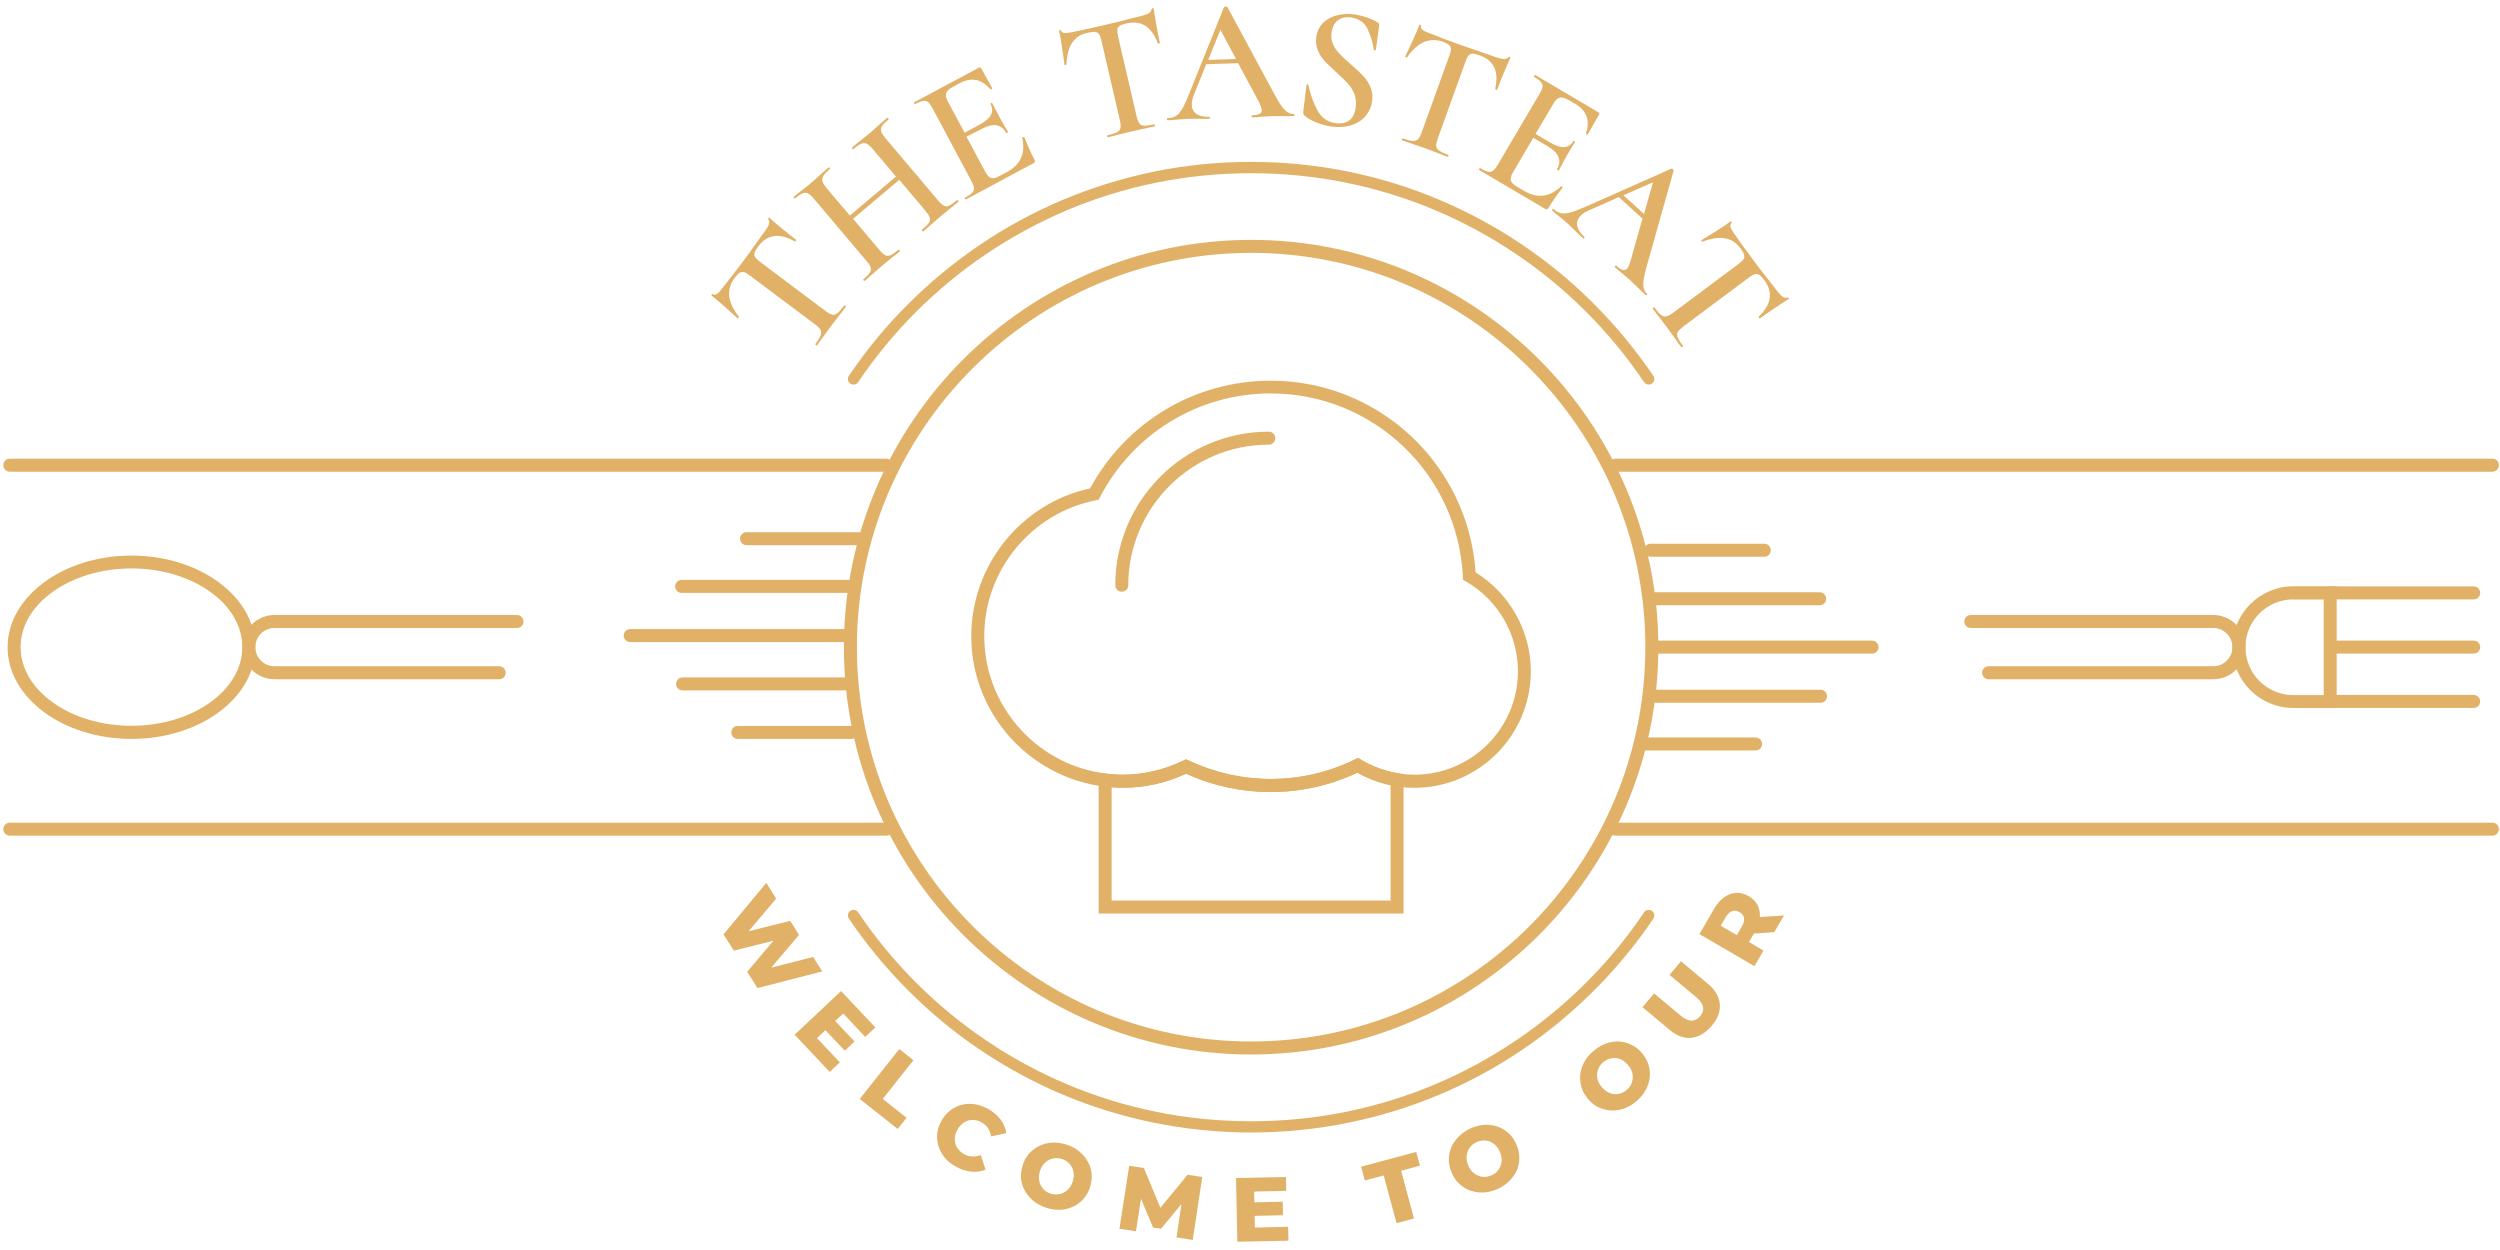<svg width="284" height="142" viewBox="0 0 284 142" fill="none" xmlns="http://www.w3.org/2000/svg">
<path d="M142.127 119.791C116.627 119.791 95.866 99.037 95.866 73.513C95.866 47.988 116.627 27.25 142.127 27.25C167.627 27.25 188.388 48.003 188.388 73.527C188.388 99.052 167.627 119.791 142.127 119.791ZM142.127 28.727C117.439 28.727 97.343 48.815 97.343 73.527C97.343 98.24 117.439 118.313 142.127 118.313C166.815 118.313 186.911 98.225 186.911 73.513C186.911 48.801 166.815 28.727 142.127 28.727Z" fill="#E1B168"/>
<path d="M142.126 128.653C138.39 128.653 134.655 128.269 131.022 127.53C127.479 126.806 123.994 125.728 120.672 124.325C117.394 122.936 114.249 121.223 111.31 119.244C108.387 117.279 105.655 115.004 103.16 112.508C100.664 110.012 98.405 107.264 96.427 104.354C96.234 104.059 96.308 103.66 96.604 103.468C96.899 103.276 97.298 103.35 97.49 103.645C99.409 106.496 101.624 109.184 104.06 111.622C106.497 114.059 109.184 116.275 112.034 118.195C114.913 120.145 117.984 121.814 121.174 123.158C124.422 124.532 127.818 125.58 131.273 126.289C138.361 127.737 145.877 127.737 152.979 126.289C156.434 125.58 159.83 124.532 163.079 123.158C166.268 121.814 169.339 120.13 172.218 118.195C175.068 116.26 177.756 114.059 180.192 111.622C182.628 109.184 184.843 106.511 186.763 103.645C186.955 103.35 187.353 103.276 187.649 103.468C187.944 103.66 188.018 104.059 187.826 104.354C185.847 107.279 183.588 110.026 181.093 112.508C178.597 115.004 175.866 117.264 172.942 119.244C170.004 121.238 166.844 122.951 163.581 124.325C160.258 125.728 156.774 126.806 153.23 127.53C149.597 128.269 145.862 128.653 142.126 128.653Z" fill="#E1B168"/>
<path d="M187.294 43.69C187.087 43.69 186.895 43.586 186.763 43.409C184.843 40.558 182.628 37.87 180.192 35.433C177.756 32.995 175.083 30.78 172.218 28.859C169.339 26.91 166.268 25.241 163.079 23.896C159.83 22.523 156.434 21.474 152.979 20.765C145.891 19.317 138.376 19.317 131.273 20.765C127.818 21.474 124.407 22.523 121.174 23.896C117.984 25.255 114.898 26.924 112.034 28.859C109.184 30.78 106.497 32.995 104.06 35.433C101.624 37.87 99.409 40.558 97.49 43.409C97.298 43.704 96.899 43.778 96.604 43.586C96.308 43.394 96.234 42.995 96.427 42.7C98.405 39.775 100.664 37.028 103.16 34.546C105.655 32.05 108.401 29.79 111.31 27.811C114.249 25.817 117.408 24.118 120.672 22.729C123.994 21.326 127.479 20.248 131.022 19.509C138.287 18.017 145.965 18.017 153.23 19.509C156.774 20.233 160.258 21.311 163.581 22.729C166.844 24.118 170.004 25.817 172.942 27.811C175.866 29.79 178.612 32.05 181.093 34.546C183.588 37.043 185.847 39.79 187.826 42.7C188.018 42.995 187.944 43.394 187.649 43.586C187.545 43.645 187.427 43.69 187.294 43.69Z" fill="#E1B168"/>
<path d="M144.356 89.982C141.034 89.982 137.8 89.273 134.744 87.885C132.455 88.948 130.033 89.48 127.538 89.48C118.058 89.48 110.336 81.755 110.336 72.272C110.336 64.207 115.991 57.191 123.832 55.477C127.937 47.914 135.762 43.247 144.356 43.247C156.656 43.247 166.8 52.774 167.627 65.019C171.51 67.427 173.902 71.696 173.902 76.26C173.902 83.557 167.966 89.495 160.672 89.495C158.413 89.495 156.183 88.904 154.19 87.781C151.089 89.244 147.767 89.982 144.356 89.982ZM134.744 86.26L135.068 86.408C141.078 89.229 147.974 89.185 153.924 86.275L154.278 86.098L154.618 86.304C156.464 87.412 158.56 88.003 160.687 88.003C167.169 88.003 172.44 82.73 172.44 76.245C172.44 72.065 170.181 68.165 166.549 66.068L166.194 65.861L166.18 65.462C165.589 53.823 156.006 44.694 144.356 44.694C136.191 44.694 128.763 49.199 124.969 56.452L124.806 56.762L124.467 56.836C117.143 58.298 111.812 64.783 111.812 72.257C111.812 80.928 118.87 87.988 127.538 87.988C129.93 87.988 132.233 87.442 134.419 86.393L134.744 86.26Z" fill="#E1B168"/>
<path d="M159.446 103.779H124.806V87.796L125.633 87.9C126.356 87.988 126.961 88.033 127.537 88.033C129.929 88.033 132.233 87.486 134.418 86.437L134.743 86.26L135.068 86.408C141.077 89.229 147.973 89.185 153.923 86.275L154.278 86.098L154.617 86.305C155.902 87.073 157.305 87.59 158.826 87.841L159.446 87.944V103.779ZM126.282 102.302H157.969V89.185C156.64 88.904 155.371 88.431 154.204 87.767C148.047 90.662 140.959 90.706 134.743 87.9C132.454 88.963 130.033 89.495 127.537 89.495C127.139 89.495 126.725 89.48 126.282 89.436V102.302Z" fill="#E1B168"/>
<path d="M127.434 67.22C127.02 67.22 126.695 66.895 126.695 66.481C126.695 56.865 134.521 49.037 144.133 49.037C144.547 49.037 144.872 49.362 144.872 49.775C144.872 50.189 144.547 50.514 144.133 50.514C135.333 50.514 128.172 57.678 128.172 66.481C128.172 66.895 127.847 67.22 127.434 67.22Z" fill="#E1B168"/>
<path d="M283.136 53.586H183.542C183.129 53.586 182.804 53.261 182.804 52.847C182.804 52.433 183.129 52.108 183.542 52.108H283.136C283.55 52.108 283.874 52.433 283.874 52.847C283.874 53.261 283.55 53.586 283.136 53.586Z" fill="#E1B168"/>
<path d="M283.136 94.93H183.542C183.129 94.93 182.804 94.605 182.804 94.192C182.804 93.778 183.129 93.453 183.542 93.453H283.136C283.55 93.453 283.874 93.778 283.874 94.192C283.874 94.605 283.55 94.93 283.136 94.93Z" fill="#E1B168"/>
<path d="M100.708 53.586H1.114C0.701 53.586 0.376 53.261 0.376 52.847C0.376 52.433 0.701 52.108 1.114 52.108H100.708C101.122 52.108 101.447 52.433 101.447 52.847C101.447 53.261 101.107 53.586 100.708 53.586Z" fill="#E1B168"/>
<path d="M100.708 94.93H1.114C0.701 94.93 0.376 94.605 0.376 94.192C0.376 93.778 0.701 93.453 1.114 93.453H100.708C101.122 93.453 101.447 93.778 101.447 94.192C101.447 94.605 101.107 94.93 100.708 94.93Z" fill="#E1B168"/>
<path d="M56.721 77.161H31.176C29.168 77.161 27.529 75.521 27.529 73.512C27.529 71.503 29.168 69.864 31.176 69.864H58.729C59.142 69.864 59.467 70.189 59.467 70.602C59.467 71.016 59.142 71.341 58.729 71.341H31.176C29.98 71.341 29.006 72.316 29.006 73.512C29.006 74.709 29.98 75.684 31.176 75.684H56.706C57.12 75.684 57.444 76.009 57.444 76.422C57.444 76.836 57.12 77.161 56.721 77.161Z" fill="#E1B168"/>
<path d="M14.934 83.941C7.182 83.941 0.862 79.273 0.862 73.527C0.862 67.781 7.167 63.113 14.934 63.113C22.686 63.113 29.006 67.781 29.006 73.527C29.006 79.273 22.701 83.941 14.934 83.941ZM14.934 64.576C7.994 64.576 2.339 68.593 2.339 73.512C2.339 78.431 7.994 82.449 14.934 82.449C21.874 82.449 27.529 78.431 27.529 73.512C27.529 68.593 21.889 64.576 14.934 64.576Z" fill="#E1B168"/>
<path d="M251.434 77.161H225.905C225.491 77.161 225.166 76.836 225.166 76.423C225.166 76.009 225.491 75.684 225.905 75.684H251.434C252.631 75.684 253.605 74.709 253.605 73.513C253.605 72.316 252.631 71.341 251.434 71.341H223.882C223.468 71.341 223.144 71.016 223.144 70.603C223.144 70.189 223.468 69.864 223.882 69.864H251.434C253.443 69.864 255.082 71.504 255.082 73.513C255.082 75.522 253.443 77.161 251.434 77.161Z" fill="#E1B168"/>
<path d="M265.447 80.426H260.516C256.706 80.426 253.605 77.324 253.605 73.513C253.605 69.702 256.706 66.6 260.516 66.6H265.447V80.426ZM260.516 68.092C257.518 68.092 255.082 70.529 255.082 73.528C255.082 76.526 257.518 78.963 260.516 78.963H263.971V68.106H260.516V68.092Z" fill="#E1B168"/>
<path d="M281.011 68.091H264.725C264.311 68.091 263.986 67.766 263.986 67.353C263.986 66.939 264.311 66.614 264.725 66.614H281.011C281.425 66.614 281.749 66.939 281.749 67.353C281.749 67.766 281.41 68.091 281.011 68.091Z" fill="#E1B168"/>
<path d="M281.011 74.251H264.725C264.311 74.251 263.986 73.926 263.986 73.513C263.986 73.099 264.311 72.774 264.725 72.774H281.011C281.425 72.774 281.749 73.099 281.749 73.513C281.749 73.926 281.41 74.251 281.011 74.251Z" fill="#E1B168"/>
<path d="M281.011 80.425H264.725C264.311 80.425 263.986 80.1 263.986 79.687C263.986 79.273 264.311 78.948 264.725 78.948H281.011C281.425 78.948 281.749 79.273 281.749 79.687C281.749 80.1 281.41 80.425 281.011 80.425Z" fill="#E1B168"/>
<path d="M96.722 83.941H83.816C83.403 83.941 83.078 83.616 83.078 83.202C83.078 82.789 83.403 82.464 83.816 82.464H96.722C97.135 82.464 97.46 82.789 97.46 83.202C97.46 83.616 97.135 83.941 96.722 83.941Z" fill="#E1B168"/>
<path d="M96.087 72.937H71.591C71.177 72.937 70.853 72.612 70.853 72.198C70.853 71.784 71.177 71.46 71.591 71.46H96.087C96.5 71.46 96.825 71.784 96.825 72.198C96.825 72.612 96.5 72.937 96.087 72.937Z" fill="#E1B168"/>
<path d="M97.712 61.932H84.807C84.393 61.932 84.068 61.607 84.068 61.193C84.068 60.78 84.393 60.455 84.807 60.455H97.712C98.125 60.455 98.45 60.78 98.45 61.193C98.45 61.607 98.125 61.932 97.712 61.932Z" fill="#E1B168"/>
<path d="M96.707 78.431H77.541C77.128 78.431 76.803 78.106 76.803 77.693C76.803 77.279 77.128 76.954 77.541 76.954H96.707C97.12 76.954 97.445 77.279 97.445 77.693C97.445 78.106 97.106 78.431 96.707 78.431Z" fill="#E1B168"/>
<path d="M96.604 67.353H77.439C77.025 67.353 76.7 67.028 76.7 66.615C76.7 66.201 77.025 65.876 77.439 65.876H96.604C97.018 65.876 97.343 66.201 97.343 66.615C97.343 67.028 97.018 67.353 96.604 67.353Z" fill="#E1B168"/>
<path d="M200.421 63.247H187.516C187.102 63.247 186.777 62.922 186.777 62.508C186.777 62.094 187.102 61.77 187.516 61.77H200.421C200.834 61.77 201.159 62.094 201.159 62.508C201.159 62.922 200.834 63.247 200.421 63.247Z" fill="#E1B168"/>
<path d="M212.661 74.251H188.165C187.752 74.251 187.427 73.926 187.427 73.513C187.427 73.099 187.752 72.774 188.165 72.774H212.661C213.075 72.774 213.4 73.099 213.4 73.513C213.4 73.926 213.075 74.251 212.661 74.251Z" fill="#E1B168"/>
<path d="M199.432 85.255H186.526C186.113 85.255 185.788 84.93 185.788 84.517C185.788 84.103 186.113 83.778 186.526 83.778H199.432C199.845 83.778 200.17 84.103 200.17 84.517C200.17 84.93 199.845 85.255 199.432 85.255Z" fill="#E1B168"/>
<path d="M206.711 68.756H187.545C187.131 68.756 186.807 68.431 186.807 68.018C186.807 67.604 187.131 67.279 187.545 67.279H206.711C207.124 67.279 207.449 67.604 207.449 68.018C207.449 68.431 207.124 68.756 206.711 68.756Z" fill="#E1B168"/>
<path d="M206.814 79.834H187.648C187.235 79.834 186.91 79.509 186.91 79.096C186.91 78.682 187.235 78.357 187.648 78.357H206.814C207.228 78.357 207.552 78.682 207.552 79.096C207.552 79.509 207.213 79.834 206.814 79.834Z" fill="#E1B168"/>
<path d="M93.415 110.352L86.047 112.243L84.881 110.396L87.863 106.866L83.36 107.988L82.193 106.142L87.051 100.293L88.173 102.08L85.043 105.788L89.768 104.606L90.772 106.201L87.612 109.924L92.367 108.712L93.415 110.352Z" fill="#E1B168"/>
<path d="M95.409 120.691L94.257 121.77L90.27 117.545L95.542 112.582L99.44 116.718L98.288 117.796L95.793 115.137L94.877 115.979L97.078 118.313L95.97 119.362L93.77 117.028L92.81 117.929L95.409 120.691Z" fill="#E1B168"/>
<path d="M102.157 119.17L103.766 120.44L100.281 124.842L102.984 126.984L101.98 128.254L97.668 124.842L102.157 119.17Z" fill="#E1B168"/>
<path d="M107.03 131.105C106.661 130.529 106.469 129.909 106.454 129.244C106.439 128.579 106.602 127.929 106.971 127.294C107.325 126.659 107.798 126.186 108.374 125.861C108.949 125.537 109.584 125.374 110.278 125.404C110.958 125.418 111.637 125.625 112.286 125.994C112.862 126.319 113.32 126.718 113.674 127.191C114.029 127.664 114.236 128.166 114.324 128.727L112.597 129.096C112.464 128.373 112.109 127.841 111.533 127.516C111.194 127.324 110.839 127.22 110.5 127.22C110.145 127.22 109.821 127.309 109.525 127.501C109.23 127.693 108.979 127.959 108.772 128.313C108.566 128.668 108.462 129.023 108.462 129.377C108.462 129.732 108.536 130.056 108.728 130.367C108.905 130.662 109.171 130.913 109.511 131.105C110.086 131.43 110.721 131.475 111.415 131.209L111.962 132.878C111.445 133.085 110.884 133.158 110.308 133.099C109.732 133.04 109.156 132.848 108.58 132.523C107.901 132.154 107.384 131.681 107.03 131.105Z" fill="#E1B168"/>
<path d="M116.952 136.009C116.494 135.492 116.184 134.916 116.051 134.251C115.918 133.601 115.977 132.937 116.213 132.257C116.45 131.578 116.834 131.031 117.365 130.618C117.882 130.204 118.487 129.938 119.167 129.835C119.846 129.731 120.555 129.82 121.278 130.071C122.002 130.322 122.592 130.721 123.05 131.223C123.508 131.74 123.818 132.316 123.951 132.981C124.084 133.646 124.025 134.296 123.788 134.975C123.552 135.655 123.168 136.201 122.637 136.615C122.12 137.043 121.514 137.294 120.835 137.398C120.156 137.501 119.447 137.412 118.738 137.161C118 136.895 117.41 136.511 116.952 136.009ZM120.318 135.655C120.658 135.596 120.953 135.448 121.234 135.212C121.5 134.975 121.706 134.665 121.839 134.281C121.972 133.897 122.016 133.528 121.957 133.173C121.898 132.819 121.765 132.508 121.544 132.257C121.322 132.006 121.042 131.799 120.702 131.681C120.363 131.563 120.023 131.534 119.683 131.593C119.344 131.652 119.049 131.799 118.768 132.036C118.487 132.272 118.295 132.582 118.163 132.966C118.03 133.35 117.985 133.72 118.044 134.074C118.104 134.429 118.236 134.739 118.458 135.005C118.679 135.271 118.96 135.463 119.3 135.581C119.639 135.699 119.979 135.714 120.318 135.655Z" fill="#E1B168"/>
<path d="M133.651 140.573L134.212 136.777L131.894 139.584L130.993 139.451L129.62 136.186L129.044 139.879L127.169 139.584L128.276 132.435L129.945 132.686L131.82 137.206L134.906 133.454L136.575 133.705L135.497 140.854L133.651 140.573Z" fill="#E1B168"/>
<path d="M146.335 139.362L146.365 140.943L140.562 141.061L140.414 133.823L146.084 133.705L146.114 135.286L142.466 135.359L142.496 136.585L145.715 136.512L145.744 138.048L142.526 138.122L142.555 139.451L146.335 139.362Z" fill="#E1B168"/>
<path d="M157.188 133.528L155.047 134.104L154.619 132.538L160.88 130.854L161.308 132.42L159.167 132.996L160.629 138.417L158.65 138.949L157.188 133.528Z" fill="#E1B168"/>
<path d="M168.07 135.463C167.376 135.418 166.756 135.212 166.209 134.828C165.648 134.458 165.235 133.941 164.94 133.291C164.644 132.641 164.541 131.977 164.615 131.312C164.689 130.647 164.94 130.042 165.368 129.495C165.796 128.949 166.342 128.52 167.036 128.195C167.73 127.87 168.424 127.737 169.118 127.782C169.812 127.826 170.432 128.033 170.979 128.417C171.54 128.801 171.953 129.303 172.249 129.968C172.544 130.633 172.647 131.282 172.573 131.947C172.5 132.612 172.249 133.217 171.82 133.764C171.392 134.311 170.846 134.739 170.137 135.064C169.458 135.374 168.764 135.507 168.07 135.463ZM170.24 132.863C170.432 132.582 170.551 132.272 170.58 131.903C170.61 131.548 170.536 131.179 170.373 130.81C170.211 130.441 169.975 130.145 169.694 129.938C169.414 129.732 169.089 129.599 168.749 129.569C168.409 129.539 168.07 129.599 167.745 129.746C167.405 129.894 167.14 130.116 166.948 130.396C166.756 130.677 166.638 130.987 166.608 131.356C166.579 131.726 166.652 132.08 166.815 132.449C166.977 132.819 167.213 133.114 167.494 133.321C167.775 133.528 168.099 133.661 168.439 133.69C168.779 133.72 169.118 133.661 169.443 133.513C169.783 133.365 170.048 133.144 170.24 132.863Z" fill="#E1B168"/>
<path d="M183.987 126.069C183.308 126.216 182.658 126.172 182.024 125.965C181.389 125.758 180.842 125.374 180.385 124.828C179.927 124.281 179.646 123.676 179.543 123.011C179.44 122.346 179.513 121.696 179.779 121.061C180.03 120.426 180.458 119.85 181.049 119.362C181.64 118.875 182.26 118.55 182.939 118.402C183.618 118.255 184.268 118.284 184.903 118.506C185.538 118.727 186.084 119.097 186.542 119.643C187 120.19 187.28 120.795 187.383 121.46C187.487 122.125 187.413 122.775 187.147 123.41C186.896 124.045 186.468 124.621 185.877 125.108C185.301 125.611 184.667 125.921 183.987 126.069ZM185.375 122.981C185.493 122.656 185.508 122.317 185.449 121.977C185.375 121.622 185.213 121.297 184.947 120.987C184.681 120.677 184.386 120.455 184.061 120.323C183.736 120.19 183.397 120.16 183.057 120.219C182.718 120.278 182.407 120.426 182.127 120.662C181.846 120.899 181.654 121.179 181.536 121.504C181.418 121.829 181.403 122.169 181.462 122.509C181.536 122.863 181.699 123.188 181.964 123.498C182.23 123.809 182.526 124.03 182.85 124.163C183.19 124.296 183.515 124.326 183.854 124.266C184.194 124.207 184.504 124.06 184.785 123.823C185.065 123.587 185.272 123.306 185.375 122.981Z" fill="#E1B168"/>
<path d="M192.138 117.9C191.311 117.989 190.484 117.678 189.657 116.984L186.586 114.414L187.9 112.848L190.927 115.374C191.813 116.113 192.551 116.127 193.142 115.433C193.718 114.739 193.57 114.015 192.684 113.277L189.657 110.751L190.957 109.2L194.028 111.77C194.855 112.464 195.298 113.217 195.371 114.059C195.445 114.901 195.135 115.729 194.441 116.541C193.718 117.368 192.965 117.811 192.138 117.9Z" fill="#E1B168"/>
<path d="M199.24 106.054L198.679 107.014L200.333 107.989L199.3 109.761L193.054 106.113L194.722 103.247C195.047 102.686 195.431 102.243 195.859 101.933C196.287 101.622 196.745 101.46 197.232 101.43C197.705 101.401 198.192 101.534 198.65 101.8C199.108 102.065 199.432 102.405 199.654 102.804C199.861 103.218 199.949 103.661 199.92 104.178L202.666 104L201.559 105.891L199.24 106.054ZM196.775 103.498C196.509 103.587 196.273 103.823 196.051 104.178L195.475 105.167L197.306 106.231L197.882 105.241C198.089 104.872 198.177 104.562 198.118 104.281C198.074 104 197.897 103.779 197.602 103.616C197.306 103.454 197.04 103.41 196.775 103.498Z" fill="#E1B168"/>
<path d="M82.841 33.645C82.93 34.369 83.284 35.152 83.934 35.979C83.963 35.993 83.949 36.038 83.904 36.097C83.86 36.156 83.816 36.171 83.786 36.156C83.402 35.801 82.9 35.358 82.28 34.797C81.66 34.251 81.188 33.852 80.863 33.601C80.804 33.556 80.804 33.512 80.848 33.453C80.892 33.394 80.937 33.379 80.996 33.423C81.232 33.601 81.572 33.394 82.014 32.788C82.738 31.887 83.55 30.838 84.48 29.598C84.953 28.962 85.44 28.298 85.942 27.574L86.74 26.466C87.049 26.067 87.242 25.742 87.33 25.521C87.419 25.299 87.404 25.092 87.286 24.915C87.256 24.871 87.256 24.826 87.286 24.767C87.33 24.708 87.374 24.708 87.404 24.738C87.714 25.019 88.186 25.432 88.836 25.964C89.486 26.496 90.017 26.924 90.431 27.234C90.46 27.264 90.46 27.293 90.416 27.352C90.372 27.412 90.328 27.441 90.298 27.426C89.397 26.924 88.6 26.717 87.921 26.821C87.242 26.924 86.636 27.308 86.134 27.988C85.913 28.283 85.765 28.534 85.721 28.711C85.662 28.889 85.691 29.066 85.78 29.214C85.883 29.361 86.075 29.538 86.356 29.76L93.738 35.299C94.063 35.55 94.329 35.698 94.536 35.742C94.728 35.787 94.934 35.742 95.126 35.58C95.318 35.432 95.584 35.137 95.894 34.723C95.924 34.694 95.968 34.694 96.027 34.753C96.086 34.797 96.116 34.841 96.086 34.871C95.806 35.24 95.584 35.536 95.407 35.742L94.403 37.042L93.487 38.298C93.325 38.534 93.103 38.844 92.808 39.243C92.793 39.258 92.749 39.258 92.69 39.199C92.631 39.14 92.601 39.11 92.616 39.095C92.926 38.682 93.133 38.357 93.222 38.106C93.31 37.869 93.31 37.663 93.207 37.471C93.103 37.279 92.897 37.072 92.572 36.836L85.159 31.282C84.879 31.075 84.657 30.942 84.495 30.912C84.333 30.868 84.17 30.898 84.008 31.001C83.845 31.104 83.668 31.296 83.447 31.577C82.96 32.242 82.767 32.921 82.841 33.645Z" fill="#E1B168"/>
<path d="M108.844 22.789C108.888 22.848 108.903 22.892 108.873 22.922C108.534 23.217 108.238 23.453 108.017 23.616L106.895 24.547L105.61 25.654C105.433 25.817 105.197 26.038 104.887 26.29C104.857 26.319 104.813 26.304 104.768 26.23C104.724 26.171 104.709 26.127 104.739 26.097C105.123 25.773 105.389 25.507 105.522 25.315C105.654 25.122 105.684 24.916 105.625 24.724C105.566 24.532 105.403 24.281 105.138 23.956L102.155 20.425L96.913 24.857L99.896 28.387C100.147 28.697 100.383 28.889 100.56 28.993C100.737 29.081 100.944 29.081 101.166 28.993C101.387 28.889 101.697 28.682 102.081 28.357C102.096 28.343 102.14 28.357 102.184 28.416C102.244 28.476 102.258 28.52 102.229 28.535C101.889 28.83 101.609 29.052 101.402 29.199L100.117 30.263L99.01 31.223C98.833 31.4 98.552 31.637 98.213 31.917C98.198 31.932 98.153 31.917 98.109 31.858C98.065 31.799 98.05 31.755 98.065 31.74C98.434 31.43 98.685 31.179 98.803 30.972C98.936 30.78 98.966 30.573 98.906 30.381C98.847 30.174 98.685 29.923 98.419 29.628L92.439 22.552C92.173 22.242 91.952 22.05 91.775 21.962C91.597 21.873 91.391 21.873 91.169 21.962C90.948 22.05 90.667 22.242 90.298 22.552C90.283 22.567 90.239 22.552 90.195 22.493C90.136 22.434 90.121 22.39 90.15 22.375L90.977 21.71C91.465 21.341 91.834 21.031 92.1 20.809C92.454 20.514 92.867 20.145 93.34 19.701L94.137 19.007C94.152 18.992 94.196 19.007 94.241 19.066C94.285 19.125 94.3 19.17 94.285 19.185C93.901 19.509 93.65 19.775 93.532 19.982C93.399 20.189 93.369 20.396 93.428 20.603C93.487 20.809 93.65 21.061 93.901 21.371L96.544 24.487L101.786 20.056L99.143 16.939C98.892 16.629 98.656 16.437 98.478 16.334C98.286 16.245 98.08 16.23 97.858 16.319C97.637 16.408 97.327 16.614 96.943 16.939C96.913 16.969 96.869 16.954 96.825 16.88C96.766 16.821 96.766 16.777 96.795 16.747L97.533 16.142C98.035 15.743 98.478 15.388 98.862 15.078C99.143 14.842 99.497 14.517 99.955 14.103L100.782 13.38C100.811 13.35 100.856 13.365 100.9 13.439C100.959 13.498 100.959 13.542 100.929 13.572C100.56 13.882 100.324 14.133 100.191 14.34C100.073 14.532 100.043 14.738 100.103 14.931C100.162 15.123 100.324 15.374 100.575 15.684L106.555 22.759C106.806 23.069 107.042 23.261 107.22 23.365C107.412 23.468 107.603 23.468 107.81 23.365C108.017 23.276 108.312 23.069 108.681 22.759C108.755 22.715 108.799 22.73 108.844 22.789Z" fill="#E1B168"/>
<path d="M116.182 15.595C116.211 15.58 116.256 15.565 116.3 15.565C116.344 15.565 116.359 15.58 116.374 15.58C116.743 16.54 117.112 17.382 117.511 18.136C117.555 18.224 117.585 18.313 117.57 18.372C117.555 18.431 117.496 18.49 117.393 18.549L109.729 22.655C109.7 22.67 109.655 22.655 109.626 22.582C109.582 22.508 109.582 22.463 109.626 22.449C110.025 22.227 110.305 22.05 110.453 21.887C110.6 21.725 110.66 21.548 110.645 21.341C110.63 21.134 110.512 20.853 110.32 20.499L105.949 12.33C105.757 11.976 105.595 11.74 105.432 11.607C105.285 11.474 105.093 11.429 104.871 11.459C104.65 11.503 104.34 11.621 103.956 11.828C103.926 11.843 103.882 11.828 103.853 11.754C103.808 11.681 103.808 11.636 103.853 11.621L111.191 7.692C111.309 7.633 111.398 7.648 111.457 7.751L112.727 10.026C112.741 10.056 112.712 10.085 112.653 10.13C112.594 10.174 112.55 10.189 112.52 10.159C111.516 8.963 110.349 8.741 108.991 9.465L108.282 9.849C107.854 10.07 107.603 10.307 107.5 10.558C107.411 10.809 107.455 11.119 107.647 11.474L109.582 15.078L111.28 14.162C112.579 13.468 112.992 12.685 112.52 11.813C112.505 11.784 112.52 11.74 112.594 11.71C112.668 11.681 112.697 11.681 112.712 11.71L113.524 13.261L113.982 14.088C114.203 14.457 114.38 14.753 114.513 14.989C114.528 15.019 114.499 15.048 114.425 15.078C114.351 15.122 114.307 15.122 114.307 15.107C113.76 14.088 112.83 13.941 111.516 14.649L109.788 15.521L111.929 19.524C112.136 19.908 112.358 20.144 112.579 20.218C112.815 20.292 113.111 20.233 113.48 20.026L114.351 19.568C115.931 18.726 116.521 17.426 116.123 15.669C116.108 15.639 116.138 15.624 116.182 15.595Z" fill="#E1B168"/>
<path d="M121.808 4.842C121.41 5.447 121.188 6.274 121.144 7.323C121.144 7.353 121.115 7.367 121.041 7.382C120.967 7.397 120.923 7.382 120.923 7.353C120.863 6.836 120.76 6.171 120.642 5.359C120.524 4.546 120.421 3.941 120.317 3.527C120.302 3.468 120.332 3.424 120.406 3.409C120.48 3.394 120.524 3.409 120.539 3.483C120.612 3.763 120.996 3.822 121.735 3.66C122.857 3.438 124.171 3.158 125.662 2.803C126.43 2.626 127.242 2.419 128.099 2.198L129.413 1.873C129.915 1.754 130.269 1.636 130.476 1.518C130.683 1.4 130.801 1.237 130.83 1.031C130.83 0.972 130.86 0.942 130.934 0.927C130.993 0.912 131.037 0.927 131.052 0.986C131.111 1.4 131.214 2.02 131.362 2.847C131.51 3.675 131.642 4.339 131.761 4.856C131.775 4.901 131.746 4.93 131.672 4.945C131.598 4.96 131.554 4.945 131.524 4.915C131.155 3.941 130.683 3.276 130.092 2.921C129.501 2.552 128.793 2.478 127.981 2.655C127.611 2.744 127.36 2.833 127.198 2.936C127.036 3.039 126.947 3.187 126.932 3.364C126.917 3.542 126.947 3.808 127.021 4.162L129.103 13.158C129.191 13.556 129.309 13.837 129.428 14.014C129.546 14.177 129.738 14.265 129.974 14.28C130.225 14.295 130.609 14.236 131.111 14.118C131.155 14.103 131.17 14.147 131.199 14.221C131.214 14.295 131.199 14.339 131.17 14.354C130.712 14.458 130.358 14.531 130.092 14.591L128.483 14.945L126.962 15.314C126.696 15.388 126.312 15.492 125.84 15.595C125.81 15.595 125.795 15.565 125.78 15.492C125.766 15.418 125.766 15.373 125.795 15.373C126.297 15.255 126.666 15.137 126.888 15.019C127.109 14.901 127.242 14.738 127.287 14.531C127.331 14.325 127.301 14.029 127.213 13.63L125.116 4.605C125.042 4.265 124.954 4.029 124.85 3.881C124.747 3.734 124.599 3.66 124.422 3.63C124.245 3.601 123.964 3.63 123.625 3.719C122.813 3.837 122.222 4.236 121.808 4.842Z" fill="#E1B168"/>
<path d="M147.056 13.069C147.056 13.143 147.027 13.187 146.953 13.187C146.702 13.202 146.289 13.202 145.728 13.187C145.166 13.172 144.753 13.187 144.502 13.187C144.162 13.202 143.779 13.232 143.321 13.261C142.863 13.306 142.523 13.335 142.258 13.335C142.199 13.335 142.169 13.291 142.169 13.217C142.169 13.143 142.199 13.099 142.243 13.099C142.627 13.084 142.907 13.025 143.085 12.936C143.262 12.848 143.35 12.7 143.336 12.493C143.321 12.286 143.203 11.961 142.966 11.489L140.648 7.175L137.031 7.294L135.613 10.809C135.451 11.208 135.377 11.577 135.392 11.902C135.406 12.375 135.584 12.715 135.923 12.951C136.263 13.172 136.735 13.291 137.341 13.261C137.4 13.261 137.444 13.291 137.444 13.379C137.444 13.453 137.415 13.498 137.355 13.498C137.119 13.512 136.765 13.512 136.307 13.498C135.805 13.483 135.362 13.498 134.978 13.498C134.624 13.512 134.196 13.542 133.723 13.586C133.295 13.63 132.941 13.66 132.66 13.66C132.601 13.66 132.557 13.63 132.557 13.542C132.557 13.468 132.586 13.424 132.66 13.424C133.029 13.409 133.339 13.32 133.59 13.172C133.841 13.01 134.077 12.744 134.299 12.36C134.535 11.976 134.786 11.4 135.096 10.632L139.054 0.794C139.113 0.78 139.172 0.75 139.275 0.75C139.364 0.75 139.423 0.765 139.437 0.809L144.679 10.528C145.181 11.474 145.595 12.124 145.92 12.463C146.244 12.803 146.584 12.966 146.953 12.951C147.012 12.951 147.042 12.98 147.056 13.069ZM137.252 6.806L140.412 6.703L138.64 3.394L137.252 6.806Z" fill="#E1B168"/>
<path d="M151.413 4.975C151.59 5.388 151.841 5.758 152.166 6.097C152.476 6.437 152.919 6.836 153.48 7.323C154.086 7.855 154.558 8.298 154.898 8.668C155.238 9.037 155.503 9.465 155.71 9.953C155.902 10.44 155.961 10.972 155.858 11.563C155.754 12.242 155.474 12.803 155.046 13.276C154.617 13.749 154.056 14.074 153.362 14.266C152.668 14.458 151.915 14.487 151.103 14.354C150.542 14.266 149.996 14.103 149.435 13.867C148.874 13.631 148.46 13.38 148.18 13.114C148.076 13.01 148.032 12.877 148.047 12.7L148.416 9.672V9.657C148.431 9.598 148.46 9.583 148.534 9.583C148.593 9.583 148.637 9.613 148.637 9.672C148.888 10.839 149.243 11.814 149.7 12.597C150.143 13.38 150.808 13.852 151.679 13.985C152.24 14.074 152.742 14 153.17 13.749C153.599 13.498 153.879 13.01 153.997 12.287C154.086 11.71 154.042 11.179 153.864 10.706C153.687 10.233 153.421 9.82 153.097 9.465C152.772 9.111 152.314 8.682 151.738 8.151C151.177 7.634 150.734 7.22 150.424 6.865C150.114 6.511 149.863 6.127 149.686 5.669C149.509 5.211 149.449 4.709 149.538 4.148C149.656 3.468 149.937 2.922 150.394 2.508C150.852 2.094 151.413 1.829 152.063 1.696C152.713 1.563 153.377 1.548 154.042 1.666C154.485 1.74 154.927 1.858 155.356 2.006C155.784 2.168 156.153 2.331 156.434 2.508C156.552 2.567 156.611 2.626 156.64 2.7C156.67 2.759 156.685 2.848 156.67 2.936L156.301 5.639C156.301 5.684 156.256 5.699 156.183 5.713C156.109 5.728 156.064 5.699 156.064 5.639C155.932 4.798 155.695 4.015 155.356 3.291C155.016 2.567 154.411 2.139 153.525 1.991C152.934 1.902 152.432 1.991 152.033 2.272C151.635 2.552 151.384 2.995 151.28 3.586C151.177 4.103 151.236 4.546 151.413 4.975Z" fill="#E1B168"/>
<path d="M161.749 4.782C161.084 5.078 160.449 5.654 159.844 6.511C159.829 6.54 159.8 6.54 159.726 6.511C159.652 6.481 159.637 6.451 159.637 6.422C159.859 5.949 160.139 5.344 160.494 4.59C160.848 3.837 161.07 3.276 161.217 2.877C161.247 2.818 161.291 2.788 161.35 2.818C161.424 2.847 161.439 2.892 161.424 2.951C161.321 3.231 161.631 3.497 162.325 3.748C163.388 4.177 164.643 4.649 166.09 5.166C166.828 5.432 167.625 5.698 168.452 5.979L169.737 6.422C170.209 6.599 170.579 6.688 170.815 6.703C171.051 6.717 171.243 6.643 171.376 6.481C171.405 6.437 171.45 6.422 171.509 6.451C171.568 6.481 171.597 6.511 171.583 6.555C171.405 6.924 171.154 7.515 170.83 8.283C170.505 9.066 170.254 9.701 170.077 10.188C170.062 10.233 170.018 10.233 169.958 10.203C169.885 10.174 169.855 10.144 169.855 10.1C170.077 9.081 170.032 8.268 169.737 7.648C169.442 7.028 168.895 6.57 168.098 6.289C167.744 6.156 167.478 6.097 167.286 6.097C167.094 6.097 166.946 6.171 166.828 6.304C166.71 6.437 166.592 6.673 166.474 7.013L163.343 15.698C163.211 16.082 163.137 16.378 163.151 16.584C163.166 16.791 163.27 16.954 163.476 17.101C163.683 17.249 164.023 17.412 164.525 17.589C164.569 17.604 164.569 17.648 164.539 17.722C164.51 17.796 164.48 17.825 164.436 17.81C163.993 17.648 163.654 17.515 163.403 17.412L161.867 16.835L160.39 16.319C160.125 16.23 159.755 16.112 159.283 15.949C159.253 15.934 159.253 15.89 159.283 15.816C159.312 15.742 159.342 15.713 159.357 15.713C159.844 15.89 160.213 15.994 160.479 16.008C160.73 16.023 160.937 15.964 161.084 15.816C161.232 15.669 161.38 15.403 161.512 15.019L164.658 6.289C164.776 5.964 164.835 5.713 164.82 5.536C164.805 5.358 164.731 5.211 164.599 5.093C164.451 4.974 164.215 4.856 163.875 4.723C163.137 4.487 162.413 4.487 161.749 4.782Z" fill="#E1B168"/>
<path d="M177.415 21.164C177.445 21.179 177.474 21.208 177.489 21.253C177.504 21.297 177.519 21.312 177.504 21.326C176.869 22.139 176.338 22.892 175.909 23.616C175.85 23.704 175.806 23.764 175.747 23.778C175.688 23.793 175.614 23.778 175.511 23.719L168.024 19.303C167.995 19.288 167.995 19.244 168.039 19.17C168.084 19.096 168.113 19.081 168.157 19.096C168.541 19.332 168.851 19.465 169.058 19.509C169.265 19.554 169.457 19.509 169.619 19.391C169.782 19.258 169.959 19.022 170.165 18.682L174.876 10.691C175.082 10.351 175.201 10.071 175.23 9.879C175.26 9.687 175.201 9.495 175.053 9.317C174.905 9.14 174.639 8.948 174.27 8.727C174.241 8.712 174.241 8.668 174.285 8.594C174.329 8.52 174.359 8.505 174.403 8.52L181.579 12.759C181.697 12.833 181.727 12.907 181.653 13.01L180.369 15.27C180.354 15.3 180.309 15.285 180.25 15.27C180.177 15.241 180.147 15.211 180.162 15.167C180.664 13.69 180.25 12.567 178.922 11.784L178.228 11.385C177.814 11.134 177.474 11.046 177.223 11.09C176.958 11.134 176.721 11.341 176.515 11.696L174.433 15.211L176.087 16.186C177.356 16.939 178.242 16.88 178.73 16.023C178.744 15.994 178.789 15.994 178.862 16.023C178.922 16.068 178.951 16.097 178.922 16.127L178.021 17.619L177.563 18.446C177.371 18.83 177.209 19.14 177.076 19.362C177.061 19.391 177.017 19.377 176.958 19.332C176.884 19.288 176.854 19.258 176.869 19.244C177.445 18.254 177.105 17.383 175.821 16.614L174.182 15.654L171.878 19.569C171.657 19.953 171.568 20.248 171.627 20.484C171.686 20.721 171.893 20.942 172.262 21.164L173.104 21.666C174.639 22.582 176.057 22.405 177.356 21.149C177.342 21.134 177.371 21.149 177.415 21.164Z" fill="#E1B168"/>
<path d="M187.102 33.497C187.043 33.556 186.999 33.556 186.94 33.512C186.748 33.335 186.452 33.054 186.054 32.67C185.655 32.271 185.36 31.991 185.168 31.814C184.917 31.592 184.621 31.341 184.267 31.045C183.913 30.765 183.647 30.528 183.455 30.366C183.411 30.336 183.425 30.277 183.47 30.218C183.529 30.159 183.573 30.144 183.617 30.189C183.898 30.455 184.149 30.602 184.341 30.661C184.533 30.72 184.695 30.676 184.828 30.528C184.961 30.381 185.109 30.056 185.256 29.539L186.585 24.827L183.898 22.39L180.428 23.926C180.029 24.103 179.719 24.31 179.512 24.561C179.202 24.901 179.084 25.285 179.173 25.683C179.261 26.082 179.527 26.481 179.97 26.895C180.014 26.939 180.014 26.998 179.97 27.057C179.911 27.116 179.867 27.116 179.822 27.072C179.645 26.91 179.394 26.673 179.069 26.348C178.715 25.994 178.39 25.683 178.124 25.432C177.859 25.196 177.534 24.915 177.165 24.62C176.825 24.354 176.559 24.133 176.353 23.941C176.308 23.896 176.308 23.837 176.353 23.778C176.412 23.719 176.456 23.704 176.5 23.748C176.781 24 177.061 24.162 177.342 24.221C177.622 24.28 177.992 24.251 178.42 24.133C178.848 24.014 179.439 23.778 180.192 23.453L189.878 19.155C189.922 19.14 189.981 19.169 190.055 19.229C190.129 19.288 190.144 19.347 190.129 19.376L187.131 30.011C186.836 31.045 186.689 31.784 186.674 32.257C186.674 32.729 186.792 33.084 187.072 33.335C187.146 33.379 187.146 33.438 187.102 33.497ZM184.415 22.183L186.762 24.31L187.781 20.706L184.415 22.183Z" fill="#E1B168"/>
<path d="M195.946 27.072C195.222 26.954 194.381 27.072 193.406 27.456C193.391 27.471 193.347 27.456 193.303 27.397C193.259 27.338 193.259 27.294 193.288 27.279C193.731 27.013 194.307 26.659 195.016 26.215C195.71 25.772 196.226 25.433 196.551 25.181C196.61 25.137 196.655 25.152 196.699 25.211C196.743 25.27 196.743 25.314 196.684 25.359C196.448 25.536 196.551 25.92 196.994 26.526C197.644 27.471 198.441 28.564 199.357 29.79C199.829 30.425 200.331 31.09 200.892 31.769L201.719 32.848C202.029 33.261 202.266 33.527 202.458 33.675C202.649 33.823 202.841 33.867 203.048 33.793C203.092 33.778 203.152 33.793 203.181 33.837C203.225 33.897 203.211 33.926 203.181 33.97C202.827 34.192 202.295 34.532 201.601 35.004C200.907 35.477 200.346 35.861 199.933 36.171C199.903 36.201 199.859 36.171 199.814 36.112C199.77 36.053 199.755 36.009 199.785 35.979C200.523 35.255 200.951 34.546 201.04 33.867C201.129 33.188 200.937 32.493 200.42 31.828C200.198 31.533 200.006 31.326 199.844 31.223C199.682 31.119 199.519 31.09 199.342 31.149C199.165 31.208 198.943 31.326 198.648 31.548L191.25 37.072C190.926 37.323 190.704 37.53 190.601 37.707C190.497 37.885 190.497 38.092 190.586 38.328C190.675 38.564 190.881 38.889 191.191 39.303C191.221 39.332 191.191 39.377 191.132 39.421C191.073 39.465 191.029 39.48 190.999 39.45C190.719 39.081 190.512 38.771 190.35 38.549L189.39 37.22L188.445 35.979C188.268 35.758 188.031 35.462 187.736 35.063C187.721 35.049 187.751 35.004 187.81 34.96C187.869 34.916 187.913 34.901 187.928 34.916C188.238 35.329 188.489 35.625 188.696 35.772C188.903 35.935 189.095 35.994 189.301 35.935C189.508 35.891 189.774 35.743 190.099 35.507L197.526 29.967C197.806 29.761 197.984 29.583 198.072 29.436C198.161 29.288 198.175 29.125 198.131 28.948C198.087 28.771 197.954 28.535 197.733 28.239C197.26 27.574 196.669 27.19 195.946 27.072Z" fill="#E1B168"/>
</svg>

